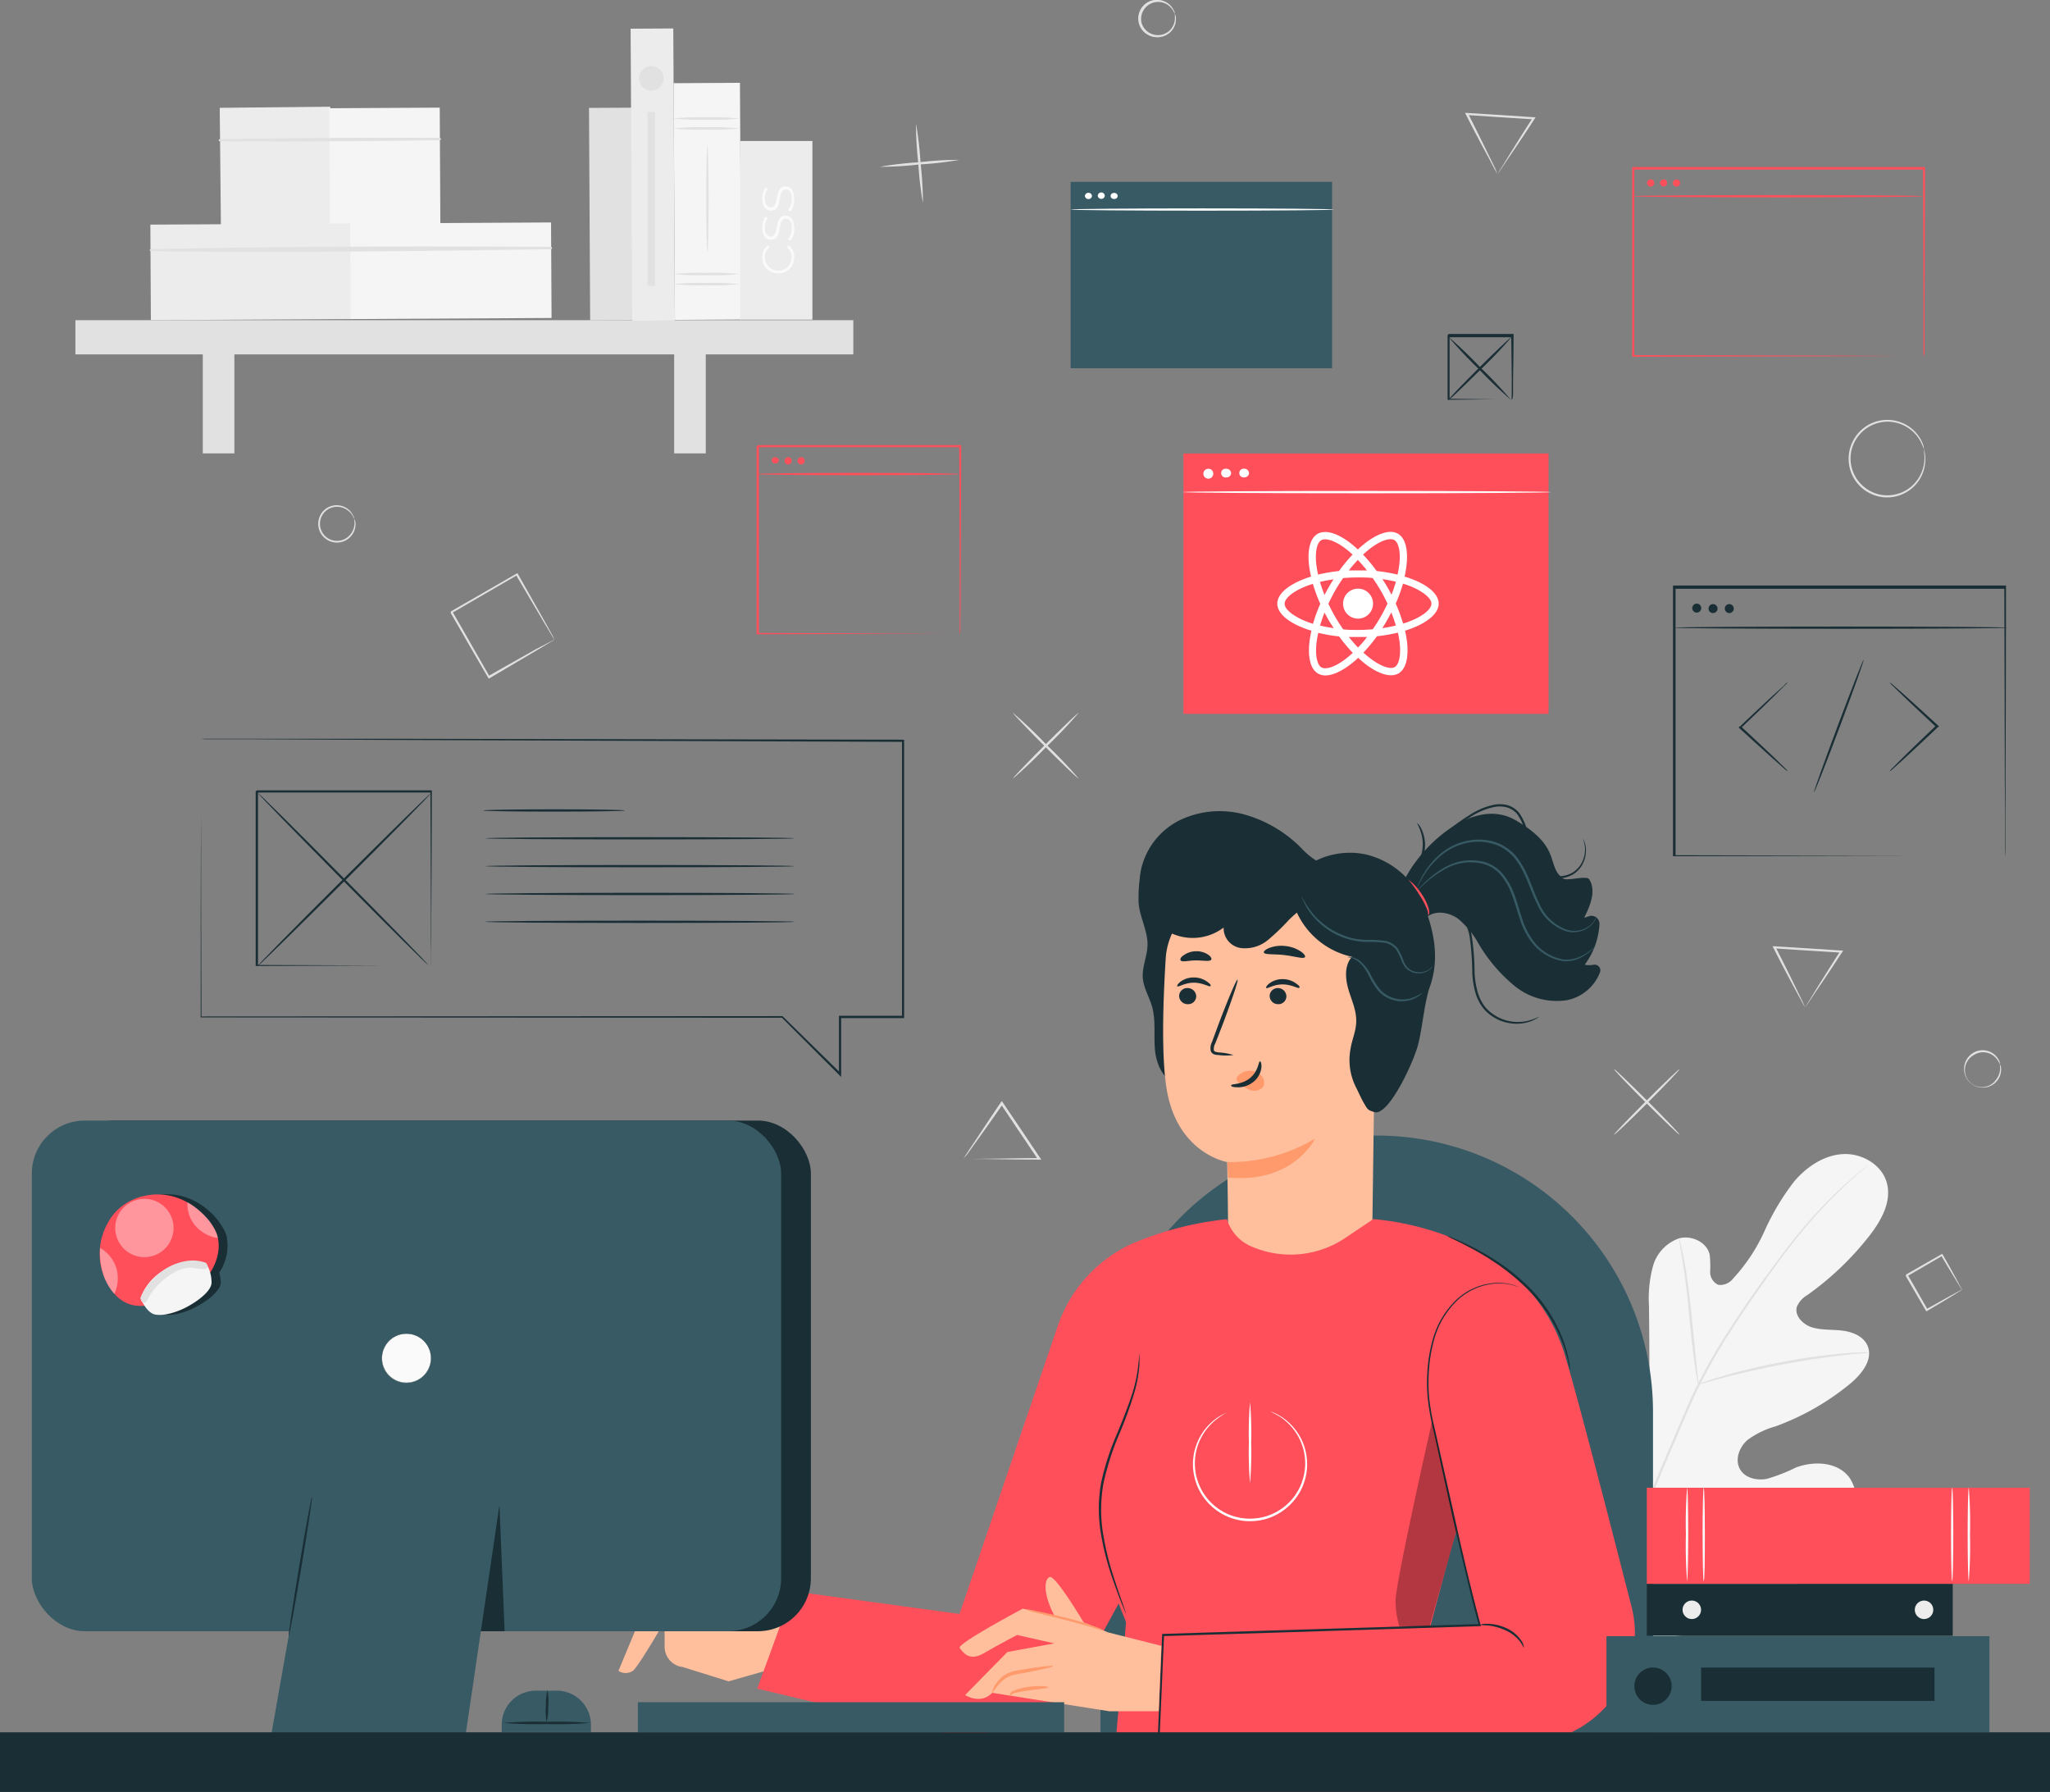 <svg id="Layer_1" data-name="Layer 1" xmlns="http://www.w3.org/2000/svg" viewBox="0 0 360.79 315.32"><rect x="0" y="0" width="360.79" height="315.32" fill="#808080" stroke="none"/><defs><style>.cls-1{fill:#f5f5f5;}.cls-2{fill:#e1e1e1;}.cls-3{fill:#ececec;}.cls-4{fill:#fafafa;}.cls-5{fill:#375a64;}.cls-6{fill:#ffbf9d;}.cls-7{fill:#1a2e35;}.cls-8{fill:#ff9a6c;}.cls-9{fill:#ff4f5b;}.cls-10{opacity:0.3;}.cls-11{fill:#fff;}.cls-12{opacity:0.4;}</style></defs><path class="cls-1" d="M281.79,286.4C269.71,278,267,262.3,267.45,248.22c.08-2.34-.18-4.82.94-6.88s3.73-3.48,5.83-2.49c1.75.83,2.51,2.86,3.48,4.54a13.8,13.8,0,0,0,5.51,5.26c1.5.78,3.35,1.25,4.83.44,2-1.12,2.27-3.92,2.25-6.26q0-6.54-.08-13.07a21.81,21.81,0,0,1,.7-6.94,7.26,7.26,0,0,1,4.56-4.9c2.22-.63,5,.66,5.44,2.94a20.17,20.17,0,0,1,.07,2.91,2.45,2.45,0,0,0,1.44,2.32A2.85,2.85,0,0,0,305,225a31,31,0,0,0,5.57-8.43,43.06,43.06,0,0,1,5.21-8.69c2.19-2.57,5.22-4.61,8.56-4.8s6.92,1.87,7.76,5.16-1.07,6.64-3.16,9.3a52.34,52.34,0,0,1-10.87,10.36,4.31,4.31,0,0,0-1.81,2c-.51,1.56,1,3.11,2.5,3.62,1.75.58,3.64.4,5.46.62s3.8,1,4.49,2.74c.95,2.39-1.05,4.89-3,6.53A44.63,44.63,0,0,1,312.46,251a15.15,15.15,0,0,0-4.91,2.39c-1.39,1.21-2.23,3.31-1.39,5s3,2.17,4.79,1.84a30.76,30.76,0,0,0,5.13-2c3.21-1.21,7.36-1,9.42,1.79a7.38,7.38,0,0,1,.78,6.54,17.08,17.08,0,0,1-3.54,5.77,44.94,44.94,0,0,1-19.19,13.49c-7.45,2.58-14.35,3.28-21.76.57"/><path class="cls-2" d="M281.61,296.84a102.94,102.94,0,0,1,3.81-19.26A209.23,209.23,0,0,1,293.74,255l2.48-5.8c.82-1.9,1.63-3.79,2.54-5.58a105.54,105.54,0,0,1,5.81-10c2-3.09,4-6,5.92-8.62s3.73-5.12,5.49-7.28a83.13,83.13,0,0,1,9-9.56c1.16-1,2.08-1.82,2.71-2.34l.72-.59a1.66,1.66,0,0,1,.26-.19l-.23.23-.69.61c-.62.55-1.52,1.34-2.65,2.4a86.08,86.08,0,0,0-8.93,9.64c-1.74,2.17-3.55,4.62-5.44,7.29s-3.89,5.54-5.88,8.63a103.92,103.92,0,0,0-5.76,10c-.9,1.79-1.71,3.66-2.53,5.56s-1.64,3.84-2.48,5.8a215.45,215.45,0,0,0-8.33,22.49,103.81,103.81,0,0,0-3.89,19.18"/><path class="cls-2" d="M298.88,243.63a5,5,0,0,1-.22-1c-.13-.64-.27-1.58-.44-2.75-.33-2.32-.68-5.55-1-9.11s-.76-6.78-1.13-9.1c-.18-1.16-.33-2.09-.45-2.74a4.67,4.67,0,0,1-.13-1,4.47,4.47,0,0,1,.29,1c.17.63.37,1.56.59,2.72.44,2.31.88,5.53,1.25,9.1s.68,6.7.92,9.13c.12,1.09.22,2,.3,2.76A4.36,4.36,0,0,1,298.88,243.63Z"/><path class="cls-2" d="M328.93,238a6.13,6.13,0,0,1-1.19.14c-.78.07-1.89.16-3.27.32-2.75.3-6.54.84-10.69,1.62s-7.88,1.67-10.56,2.38c-1.34.35-2.42.65-3.16.86a5.74,5.74,0,0,1-1.18.29,6,6,0,0,1,1.13-.45c.73-.26,1.8-.61,3.13-1,2.67-.79,6.4-1.71,10.56-2.5a105.47,105.47,0,0,1,10.74-1.51c1.39-.12,2.51-.16,3.29-.18A6.26,6.26,0,0,1,328.93,238Z"/><path class="cls-2" d="M285.79,277a1.4,1.4,0,0,1-.2-.36l-.52-1.09c-.44-.94-1-2.33-1.77-4.05-1.45-3.44-3.3-8.26-5.27-13.61s-3.78-10.17-5.16-13.64c-.67-1.69-1.23-3.07-1.64-4.1l-.44-1.12a1.64,1.64,0,0,1-.13-.41,1.53,1.53,0,0,1,.21.37c.14.3.31.65.51,1.09.45.94,1.05,2.33,1.77,4.05,1.45,3.44,3.31,8.26,5.28,13.61s3.78,10.17,5.15,13.64c.68,1.69,1.23,3.07,1.65,4.1.17.45.32.82.44,1.12A1.42,1.42,0,0,1,285.79,277Z"/><path class="cls-2" d="M325.73,264.15a1.34,1.34,0,0,1-.4.17l-1.16.39-4.28,1.38c-3.61,1.17-8.57,2.85-14.06,4.71s-10.48,3.48-14.11,4.58c-1.82.55-3.3,1-4.32,1.25l-1.19.32a1.3,1.3,0,0,1-.42.07,2.16,2.16,0,0,1,.4-.16l1.16-.39,4.28-1.38c3.61-1.17,8.57-2.85,14.06-4.71s10.48-3.48,14.11-4.58c1.82-.55,3.3-1,4.32-1.25l1.19-.32A2.36,2.36,0,0,1,325.73,264.15Z"/><path class="cls-2" d="M345.34,227a2.8,2.8,0,0,1-.31-.46c-.21-.34-.47-.75-.77-1.25-.66-1.07-1.58-2.57-2.64-4.39l.24.07-6.17,3.59c0,.06.14-.52.07-.27h0l0,0,0,.05.06.11.12.21.24.42c.17.28.32.55.48.82l.92,1.61,1.67,2.92-.24-.06c1.83-1,3.37-1.88,4.48-2.48l1.29-.7a2.94,2.94,0,0,1,.5-.24,2.14,2.14,0,0,1-.39.27l-1.22.76c-1.06.65-2.61,1.59-4.49,2.69l-.15.09-.09-.15-1.7-2.91-.93-1.6-.47-.82-.25-.42-.12-.21-.06-.11,0,0,0,0h0c-.07.24.09-.34.07-.28l6.2-3.55.15-.08.09.15c1.08,1.89,1.95,3.48,2.54,4.57l.68,1.27A1.54,1.54,0,0,1,345.34,227Z"/><rect class="cls-2" x="103.76" y="18.97" width="7.51" height="37.37" transform="translate(-0.2 0.58) rotate(-0.31)"/><rect class="cls-3" x="38.64" y="19.1" width="19.45" height="20.63" transform="matrix(1, -0.01, 0.01, 1, -0.16, 0.26)"/><rect class="cls-1" x="58" y="19" width="19.45" height="20.63" transform="translate(-0.16 0.36) rotate(-0.31)"/><path class="cls-2" d="M38.62,24.85c12.92.11,25.88,0,38.81-.18a.21.21,0,0,0,0-.41c-12.92-.07-25.88,0-38.8.24a.18.18,0,0,0,0,.35Z"/><rect class="cls-3" x="26.51" y="39.43" width="35.34" height="16.81" transform="translate(-0.26 0.24) rotate(-0.31)"/><rect class="cls-1" x="61.68" y="39.24" width="35.34" height="16.81" transform="translate(-0.25 0.43) rotate(-0.31)"/><path class="cls-2" d="M26.49,44.2c23.47.27,47,0,70.5-.35a.21.21,0,0,0,0-.41c-23.48-.12-47-.11-70.5.41a.18.18,0,0,0,0,.35Z"/><rect class="cls-2" x="13.27" y="56.34" width="136.91" height="6.02"/><rect class="cls-2" x="35.69" y="59.23" width="5.56" height="20.55"/><rect class="cls-2" x="118.65" y="59.23" width="5.56" height="20.55"/><rect class="cls-3" x="111.12" y="5.03" width="7.51" height="51.4" transform="translate(-0.16 0.62) rotate(-0.31)"/><rect class="cls-1" x="118.67" y="14.61" width="11.67" height="41.65" transform="translate(-0.19 0.67) rotate(-0.31)"/><path class="cls-2" d="M130.15,22.61a42.75,42.75,0,0,1-5.83.2,42.84,42.84,0,0,1-5.84-.2,41.8,41.8,0,0,1,5.84-.21A41.72,41.72,0,0,1,130.15,22.61Z"/><path class="cls-2" d="M130.15,20.86a42.75,42.75,0,0,1-5.83.2,42.84,42.84,0,0,1-5.84-.2,41.8,41.8,0,0,1,5.84-.21A41.72,41.72,0,0,1,130.15,20.86Z"/><path class="cls-2" d="M130.15,50a42.75,42.75,0,0,1-5.83.2,42.84,42.84,0,0,1-5.84-.2,42.84,42.84,0,0,1,5.84-.2A42.75,42.75,0,0,1,130.15,50Z"/><path class="cls-2" d="M130.15,48.22a42.75,42.75,0,0,1-5.83.2,42.84,42.84,0,0,1-5.84-.2,42.84,42.84,0,0,1,5.84-.2A42.75,42.75,0,0,1,130.15,48.22Z"/><path class="cls-2" d="M124.5,44.4c-.11,0-.2-4.2-.2-9.38s.09-9.39.2-9.39.21,4.2.21,9.39S124.62,44.4,124.5,44.4Z"/><rect class="cls-3" x="130.28" y="24.81" width="12.7" height="31.44"/><path class="cls-4" d="M137,48.1a2.73,2.73,0,0,1-2.84-2.83,2.44,2.44,0,0,1,1-2.12l.29.4a2,2,0,0,0-.84,1.72,2.36,2.36,0,0,0,4.72,0,2,2,0,0,0-.84-1.72l.29-.4a2.49,2.49,0,0,1,1,2.12A2.73,2.73,0,0,1,137,48.1Z"/><path class="cls-4" d="M139.11,42.37l-.43-.25a3.22,3.22,0,0,0,.68-2c0-1.18-.42-1.65-1.05-1.65-1.63,0-.43,3.7-2.63,3.7-.84,0-1.53-.7-1.53-2.12a3.37,3.37,0,0,1,.55-1.91l.42.24a2.89,2.89,0,0,0-.5,1.68c0,1.1.45,1.58,1,1.58,1.68,0,.49-3.71,2.63-3.71.91,0,1.53.78,1.53,2.21A3.5,3.5,0,0,1,139.11,42.37Z"/><path class="cls-4" d="M139.11,37.25l-.43-.25a3.22,3.22,0,0,0,.68-2c0-1.18-.42-1.65-1.05-1.65-1.63,0-.43,3.71-2.63,3.71-.84,0-1.53-.71-1.53-2.13A3.37,3.37,0,0,1,134.7,33l.42.24a2.92,2.92,0,0,0-.5,1.69c0,1.09.45,1.57,1,1.57,1.68,0,.49-3.71,2.63-3.71.91,0,1.53.79,1.53,2.21A3.5,3.5,0,0,1,139.11,37.25Z"/><circle class="cls-2" cx="114.63" cy="13.79" r="2.16"/><rect class="cls-2" x="113.96" y="19.73" width="1.33" height="30.58"/><path class="cls-2" d="M284.05,199.68c-.08-.07,2.45-2.73,5.64-5.92s5.85-5.72,5.92-5.64-2.44,2.73-5.63,5.93S284.13,199.76,284.05,199.68Z"/><path class="cls-2" d="M295.61,199.68c-.07.08-2.73-2.44-5.92-5.63s-5.72-5.85-5.64-5.93,2.73,2.45,5.93,5.64S295.69,199.61,295.61,199.68Z"/><path class="cls-2" d="M178.28,137c-.08-.08,2.45-2.73,5.64-5.92s5.85-5.72,5.92-5.64a80.49,80.49,0,0,1-5.64,5.92A80.49,80.49,0,0,1,178.28,137Z"/><path class="cls-2" d="M189.84,137c-.07.08-2.73-2.44-5.92-5.64s-5.72-5.84-5.64-5.92a81.7,81.7,0,0,1,5.93,5.64A81.53,81.53,0,0,1,189.84,137Z"/><path class="cls-2" d="M162.43,35.75a60.05,60.05,0,0,1-.81-7,61.12,61.12,0,0,1-.41-7,62.77,62.77,0,0,1,.81,7A61.21,61.21,0,0,1,162.43,35.75Z"/><path class="cls-2" d="M168.83,28.13a60.05,60.05,0,0,1-7,.81,61.21,61.21,0,0,1-7,.41,62.77,62.77,0,0,1,7-.81A61.12,61.12,0,0,1,168.83,28.13Z"/><path class="cls-2" d="M97.59,112.56l-.15-.22-.38-.62-1.4-2.33-4.87-8.26.24.07-11.5,6.67c0,.06.14-.53.07-.28h0v0l0,0,.06.1.11.19.23.4.45.78.89,1.54,1.71,3c1.11,1.93,2.15,3.76,3.12,5.44l-.24-.07,8.34-4.71L96.71,113l.64-.35c.15-.08.23-.12.24-.11s-.26.17-.78.49l-2.3,1.38-8.35,4.93-.15.08-.09-.15-3.15-5.42-1.72-3-.89-1.54-.45-.78-.23-.39-.11-.2-.06-.1,0,0v0h0c-.06.25.09-.33.08-.27l11.52-6.63.16-.08.08.15,4.77,8.44,1.3,2.34A6.51,6.51,0,0,1,97.59,112.56Z"/><path class="cls-2" d="M352,187.33s-.11-.26-.36-.67a3.15,3.15,0,0,0-1.52-1.29,3,3,0,0,0-2.81.33,3,3,0,1,0,4,4.26,3.19,3.19,0,0,0,.7-1.87c0-.48-.06-.75,0-.76a1.71,1.71,0,0,1,.17.76,3.07,3.07,0,0,1-.63,2,3.23,3.23,0,0,1-2.87,1.28,3.29,3.29,0,0,1-1.57-6,3.22,3.22,0,0,1,3.13-.29,3.13,3.13,0,0,1,1.55,1.47A1.73,1.73,0,0,1,352,187.33Z"/><path class="cls-2" d="M206.78,2.5s-.1-.26-.35-.68A3.13,3.13,0,0,0,204.91.54a3,3,0,0,0-4,3.48,3,3,0,0,0,5.17,1.1,3.07,3.07,0,0,0,.7-1.86c0-.48-.05-.75,0-.76a1.57,1.57,0,0,1,.18.76,3.13,3.13,0,0,1-.63,2,3.28,3.28,0,0,1-2.88,1.28A3.29,3.29,0,1,1,205,.27a3.11,3.11,0,0,1,1.54,1.48A1.54,1.54,0,0,1,206.78,2.5Z"/><path class="cls-2" d="M62.37,91.38s-.11-.26-.35-.68a3.13,3.13,0,0,0-1.52-1.28A3,3,0,1,0,61.69,94a3.07,3.07,0,0,0,.7-1.86c0-.48-.06-.75,0-.76a1.57,1.57,0,0,1,.18.76,3.13,3.13,0,0,1-.63,2A3.26,3.26,0,0,1,59,95.46a3.3,3.3,0,0,1-1.57-6,3.26,3.26,0,0,1,3.14-.28,3.1,3.1,0,0,1,1.54,1.47A1.57,1.57,0,0,1,62.37,91.38Z"/><path class="cls-2" d="M338.6,79c-.05,0-.17-.57-.68-1.48a6.61,6.61,0,0,0-3.25-2.83,6.42,6.42,0,0,0-2.95-.47,6.59,6.59,0,0,0-3.22,1.15,6,6,0,0,0-1.35,1.26,6,6,0,0,0-1,1.67,6.43,6.43,0,0,0,1.92,7.38,6.15,6.15,0,0,0,1.67,1,5.74,5.74,0,0,0,1.8.45,6.56,6.56,0,0,0,3.36-.57,6.48,6.48,0,0,0,2.35-1.85,6.68,6.68,0,0,0,1.45-4.06c0-1-.18-1.62-.13-1.63a2.56,2.56,0,0,1,.12.41,4.73,4.73,0,0,1,.16,1.22,6.7,6.7,0,0,1-3.81,6.21,6.77,6.77,0,0,1-3.54.64A6.93,6.93,0,0,1,327.85,86a6.81,6.81,0,0,1-2-7.83,6.85,6.85,0,0,1,2.48-3.1,6.79,6.79,0,0,1,6.49-.64,6.66,6.66,0,0,1,3.28,3,5.56,5.56,0,0,1,.45,1.14A2.18,2.18,0,0,1,338.6,79Z"/><path class="cls-2" d="M317.68,177.27a7.26,7.26,0,0,1-.41-.72c-.29-.55-.68-1.26-1.15-2.13-1-1.84-2.42-4.49-4-7.61l-.16-.3.34,0,5.76.36,6,.39.33,0-.18.28c-1.88,2.89-3.52,5.34-4.67,7l-1.33,2a6.09,6.09,0,0,1-.47.66s.17-.29.47-.78l1.27-2.08c1.09-1.76,2.61-4.2,4.41-7l.15.29-6-.37-5.76-.38.18-.28c1.55,3,2.83,5.66,3.76,7.55l1.09,2.24C317.54,177,317.68,177.25,317.68,177.27Z"/><path class="cls-2" d="M263.53,30.63s-.14-.23-.41-.72L262,27.77c-1-1.83-2.42-4.48-4-7.6l-.16-.3.34,0,5.76.36,6,.4.32,0-.17.27c-1.88,2.9-3.53,5.35-4.67,7-.54.81-1,1.47-1.33,2a7.42,7.42,0,0,1-.47.67s.16-.3.46-.79l1.28-2.08c1.09-1.76,2.6-4.2,4.41-7l.15.3-6-.38-5.76-.38.19-.28c1.54,3,2.83,5.66,3.76,7.56l1.09,2.23C263.39,30.31,263.53,30.61,263.53,30.63Z"/><path class="cls-2" d="M169.6,203.84a8.05,8.05,0,0,1,.44-.7c.34-.52.78-1.2,1.33-2,1.15-1.74,2.8-4.26,4.78-7.17l.16-.23.16.23c1.14,1.7,2.39,3.54,3.7,5.48l2.88,4.3.21.3h-.37c-3.9,0-7.27-.07-9.62-.11l-2.73,0c-.63,0-1,0-.94,0l1.05,0,2.8-.05c2.37,0,5.65-.1,9.44-.11l-.16.31c-.91-1.35-1.88-2.8-2.9-4.3l-3.68-5.49h.32c-1.95,2.82-3.65,5.2-4.88,6.91l-1.44,2C169.81,203.56,169.62,203.83,169.6,203.84Z"/><path class="cls-5" d="M242.3,199.82h0a48.62,48.62,0,0,1,48.62,48.62v56.38a0,0,0,0,1,0,0H193.68a0,0,0,0,1,0,0V248.44A48.62,48.62,0,0,1,242.3,199.82Z"/><path class="cls-6" d="M119.19,277.47l-4.9,3.46L108.85,294a2.21,2.21,0,0,0,2.61-.06c1.14-1.05,5.51-8.65,5.51-8.65l0,4.49a3.6,3.6,0,0,0,3.19,3.56l8.07,2.52,9.89-2.82.84-11.78Z"/><path class="cls-7" d="M207.08,190.68c-2.42-.7-3.6-3.48-3.82-6s.19-5.09-.49-7.52c-.49-1.72-1.51-3.31-1.65-5.09-.14-1.93.79-3.78.84-5.72.07-2.69-1.55-5.19-1.59-7.89-.05-3.72.62-9.88,4.34-9.67s9.7,6.74,9.23,10.44"/><path class="cls-6" d="M242.3,159.82l-.07,3.72-.75,55.73c-.08,6.47-5.72,11.54-12.64,11.4h0c-7-.15-12.68-5.56-12.7-12.1,0-6.86-.17-14.09-.17-14.09s-8.84-1.46-10.67-13c-.91-5.74-.62-15.14-.14-22.83a12.18,12.18,0,0,1,13.43-11.35Z"/><path class="cls-7" d="M207.52,175.21A1.49,1.49,0,0,0,209,176.7a1.42,1.42,0,0,0,1.53-1.33,1.5,1.5,0,0,0-1.43-1.5A1.43,1.43,0,0,0,207.52,175.21Z"/><path class="cls-7" d="M207.2,173.55c.19.2,1.31-.63,2.9-.63s2.76.8,2.93.61-.1-.44-.61-.81a4,4,0,0,0-2.35-.72,3.87,3.87,0,0,0-2.3.74C207.28,173.12,207.11,173.47,207.2,173.55Z"/><path class="cls-7" d="M223.45,175.21a1.48,1.48,0,0,0,1.43,1.49,1.41,1.41,0,0,0,1.52-1.33,1.49,1.49,0,0,0-1.42-1.5A1.43,1.43,0,0,0,223.45,175.21Z"/><path class="cls-7" d="M222.85,173.85c.18.19,1.3-.64,2.89-.63s2.76.8,2.93.6-.1-.43-.61-.8a4.06,4.06,0,0,0-2.34-.73,3.88,3.88,0,0,0-2.31.75C222.92,173.41,222.76,173.76,222.85,173.85Z"/><path class="cls-7" d="M217.07,185.65a10.44,10.44,0,0,0-2.59-.46c-.4-.05-.79-.13-.85-.4a2,2,0,0,1,.27-1.21l1.2-3.09c1.67-4.41,2.88-8,2.7-8.1s-1.68,3.45-3.35,7.86c-.4,1.09-.78,2.12-1.15,3.11a2.37,2.37,0,0,0-.21,1.6,1,1,0,0,0,.67.59,2.67,2.67,0,0,0,.69.1A10.1,10.1,0,0,0,217.07,185.65Z"/><path class="cls-8" d="M216,204.48a29.21,29.21,0,0,0,15.44-4.12s-3.74,7.93-15.28,6.85Z"/><path class="cls-8" d="M217.74,189.49a2.89,2.89,0,0,1,2.57-1.07,2.66,2.66,0,0,1,1.81,1,1.67,1.67,0,0,1,.13,1.9,2,2,0,0,1-2.09.53,6,6,0,0,1-2-1.22,1.87,1.87,0,0,1-.46-.47.53.53,0,0,1,0-.59"/><path class="cls-7" d="M221.75,186.75c-.26,0-.26,1.72-1.74,2.94s-3.31,1-3.33,1.28.41.33,1.19.36a4.33,4.33,0,0,0,2.78-1,3.79,3.79,0,0,0,1.35-2.47C222.06,187.17,221.87,186.74,221.75,186.75Z"/><path class="cls-7" d="M222.43,167.61c.16.43,1.75.23,3.62.45s3.38.74,3.62.35c.11-.18-.15-.59-.76-1a5.93,5.93,0,0,0-2.68-.94,6,6,0,0,0-2.83.33C222.71,167.07,222.37,167.41,222.43,167.61Z"/><path class="cls-7" d="M207.79,169c.28.36,1.37,0,2.69,0s2.44.25,2.69-.13c.12-.18-.06-.55-.55-.89a3.7,3.7,0,0,0-2.19-.59,3.76,3.76,0,0,0-2.15.73C207.82,168.4,207.66,168.77,207.79,169Z"/><path class="cls-7" d="M246.55,156.27c2.41-6.52,12.39-16.34,20.07-12,8.41,4.79,5.42,8.11,8.47,10.31.73.53,4.14-.61,4.61.16,1.25,2,.19,4.6-.88,6.72a3.21,3.21,0,0,0,.76-.21,1.41,1.41,0,0,1,1.92,1.37,13.16,13.16,0,0,1-2.6,7.14,4.36,4.36,0,0,0,1.61,0,1,1,0,0,1,1.09,1.31,7.9,7.9,0,0,1-5.79,4.92,11.72,11.72,0,0,1-9.21-2.47,27.9,27.9,0,0,1-6.36-7.43,15.75,15.75,0,0,0-3.58-4.39c-1.54-1.12-3.76-1.56-5.34-.49"/><path class="cls-9" d="M251.34,161.05s0-.12,0-.3a2.81,2.81,0,0,0-.19-.77,13.5,13.5,0,0,0-1.25-2.36,14.88,14.88,0,0,0-1.64-2.12c-.47-.5-.81-.76-.78-.81s.44.13,1,.6a10,10,0,0,1,1.78,2.11,9,9,0,0,1,1.18,2.5,2.12,2.12,0,0,1,.08.86C251.45,161,251.35,161.06,251.34,161.05Z"/><path class="cls-7" d="M270.84,178.93a1.75,1.75,0,0,1-.28.21,6.13,6.13,0,0,1-.89.47,7.34,7.34,0,0,1-3.63.48,7.63,7.63,0,0,1-4.82-2.47,7.85,7.85,0,0,1-1.53-2.87,15.28,15.28,0,0,1-.57-3.42,48.87,48.87,0,0,0-.48-6.59,9.41,9.41,0,0,0-.95-2.66,6.15,6.15,0,0,0-1.61-1.83,5.11,5.11,0,0,0-3.32-1.12,9.65,9.65,0,0,0-1.29.28,1.46,1.46,0,0,1,.31-.17,3.36,3.36,0,0,1,1-.26,5.08,5.08,0,0,1,3.5,1,6.39,6.39,0,0,1,1.73,1.9,9.39,9.39,0,0,1,1,2.75,44.4,44.4,0,0,1,.51,6.63,15.45,15.45,0,0,0,.55,3.33,7.58,7.58,0,0,0,1.43,2.75,7.62,7.62,0,0,0,8.12,2.08C270.42,179.17,270.81,178.88,270.84,178.93Z"/><path class="cls-7" d="M278.59,147.58a2,2,0,0,1,.22.43,4.47,4.47,0,0,1,.3,1.38,5.22,5.22,0,0,1-.37,2.21,4.68,4.68,0,0,1-1.9,2.27,5,5,0,0,1-3.54.57A4.81,4.81,0,0,1,270,152a13.82,13.82,0,0,1-1.34-4.34,9.5,9.5,0,0,0-1.63-4.39,3.75,3.75,0,0,0-1.94-1.23,5.12,5.12,0,0,0-2.27,0,12.07,12.07,0,0,0-4.05,1.74,36.7,36.7,0,0,0-6,4.6,39.34,39.34,0,0,0-3.49,3.75c-.36.45-.65.81-.87,1.1a2.3,2.3,0,0,1-.32.37,2.82,2.82,0,0,1,.25-.42q.27-.41.81-1.14a35.83,35.83,0,0,1,3.42-3.87,35.45,35.45,0,0,1,6-4.71,12.54,12.54,0,0,1,4.18-1.81,5.49,5.49,0,0,1,2.45,0,4.16,4.16,0,0,1,2.14,1.36,9.82,9.82,0,0,1,1.71,4.57,13.41,13.41,0,0,0,1.27,4.23,4.45,4.45,0,0,0,3.06,2.26,4.74,4.74,0,0,0,3.32-.49,4.44,4.44,0,0,0,1.84-2.11,5.06,5.06,0,0,0,.42-2.11A6.13,6.13,0,0,0,278.59,147.58Z"/><path class="cls-7" d="M249.42,144.83a3.19,3.19,0,0,1,.85,1.29,6.49,6.49,0,0,1-1.21,7,3.22,3.22,0,0,1-1.24.93c0-.06.44-.4,1-1.12a6.88,6.88,0,0,0,1.16-6.75C249.69,145.35,249.36,144.87,249.42,144.83Z"/><path class="cls-7" d="M250.56,159.17a14.56,14.56,0,0,0-10.47-8.88,13.58,13.58,0,0,0-8.46,1.14,13.42,13.42,0,0,1-2.62-2.21,22.71,22.71,0,0,0-9.87-5.86,16.32,16.32,0,0,0-11.31.87,12.81,12.81,0,0,0-7,8.74,10.54,10.54,0,0,0,3.76,10.33,9,9,0,0,0,10.76-.08,3.54,3.54,0,0,0,3,3.6,6.35,6.35,0,0,0,4.79-1.4,37.54,37.54,0,0,0,3.7-3.55c.45-.45.92-.87,1.41-1.28a13.91,13.91,0,0,0,9.7,7.77c-1.33,1.45-1.21,3.72-.67,5.62s1.45,3.74,1.41,5.72c0,1.65-.74,3.22-1,4.84a10.64,10.64,0,0,0,.93,6.73c.41.8.89,1.91,1.33,2.68.79,1.38.79,1.38,1.93,1.74,2.37.73,6.48-7.89,7.54-11.32.88-2.86,1.22-8,2.25-10.79C253.43,168.55,252.31,163.61,250.56,159.17Z"/><path class="cls-5" d="M252.17,170a1,1,0,0,1-.16.26,2.48,2.48,0,0,1-.66.56,3.21,3.21,0,0,1-1.31.44,3.27,3.27,0,0,1-1.81-.32,2.87,2.87,0,0,1-.87-.67,4.7,4.7,0,0,1-.61-1,12.32,12.32,0,0,0-1.05-2.2,3.28,3.28,0,0,0-2.24-1.2,21.26,21.26,0,0,0-2.92-.12,13.06,13.06,0,0,1-3-.42,13.56,13.56,0,0,1-2.59-1,13,13,0,0,1-3.69-2.9,11.24,11.24,0,0,1-1.75-2.63,7.4,7.4,0,0,1-.34-.79,1.08,1.08,0,0,1-.08-.29,16.26,16.26,0,0,0,2.38,3.52,13.27,13.27,0,0,0,3.65,2.76,14.6,14.6,0,0,0,2.53,1,12.74,12.74,0,0,0,2.87.39,20.89,20.89,0,0,1,3,.14,3.63,3.63,0,0,1,2.47,1.36,11.92,11.92,0,0,1,1.07,2.29,4.28,4.28,0,0,0,.54.94,2.59,2.59,0,0,0,.76.61,3.22,3.22,0,0,0,2.91,0A4.8,4.8,0,0,0,252.17,170Z"/><path class="cls-5" d="M250.37,174.66s-.14.21-.48.47a5.22,5.22,0,0,1-1.65.83,5.3,5.3,0,0,1-2.74.09,5.58,5.58,0,0,1-2.91-1.68,13.64,13.64,0,0,1-1.76-2.84,7.22,7.22,0,0,0-1.54-2.12,3.6,3.6,0,0,0-1.51-.86,5.36,5.36,0,0,1-.64-.13,1.23,1.23,0,0,1,.67,0,3.35,3.35,0,0,1,1.67.8,7.15,7.15,0,0,1,1.68,2.15,14.61,14.61,0,0,0,1.73,2.75,5.42,5.42,0,0,0,2.69,1.59,5.33,5.33,0,0,0,2.58,0A8.45,8.45,0,0,0,250.37,174.66Z"/><path class="cls-5" d="M281,161.12a1.35,1.35,0,0,1-.11.44,3.22,3.22,0,0,1-.7,1.11,4.37,4.37,0,0,1-1.75,1.11,4.69,4.69,0,0,1-2.75.11,8.51,8.51,0,0,1-5.13-4.75c-1.24-2.38-1.91-5.31-3.71-7.76a7.81,7.81,0,0,0-3.39-2.66,9.22,9.22,0,0,0-4-.58,10.57,10.57,0,0,0-6.25,2.76,15.15,15.15,0,0,0-2.94,3.68c-.56,1-.81,1.54-.84,1.53a2,2,0,0,1,.15-.43,12.84,12.84,0,0,1,.55-1.18,14.38,14.38,0,0,1,2.89-3.81,10.67,10.67,0,0,1,6.41-2.92,9.4,9.4,0,0,1,4.18.58,8.16,8.16,0,0,1,3.58,2.79c1.86,2.55,2.51,5.49,3.72,7.83a8.27,8.27,0,0,0,4.86,4.64,4.6,4.6,0,0,0,2.61,0,4.31,4.31,0,0,0,1.71-1A4.18,4.18,0,0,0,281,161.12Z"/><path class="cls-5" d="M280.69,166.58a1.9,1.9,0,0,1-.29.33,7.78,7.78,0,0,1-.95.82,7.86,7.86,0,0,1-1.74,1,5.66,5.66,0,0,1-2.62.39,8.69,8.69,0,0,1-5.72-3.59,13.15,13.15,0,0,1-1.82-3.63c-.46-1.32-.83-2.72-1.33-4.1a12,12,0,0,0-2-3.71A6.24,6.24,0,0,0,261,152a9.08,9.08,0,0,0-6.48.82,18.49,18.49,0,0,0-3.71,2.62l-.91.84a1.71,1.71,0,0,1-.34.29,1.84,1.84,0,0,1,.28-.34c.19-.21.48-.52.87-.9a16.31,16.31,0,0,1,3.68-2.76,9.31,9.31,0,0,1,6.71-.93,6.68,6.68,0,0,1,3.42,2.19,12.16,12.16,0,0,1,2.09,3.83c.51,1.41.87,2.8,1.32,4.11a13,13,0,0,0,1.75,3.54,8.45,8.45,0,0,0,5.45,3.53,5.44,5.44,0,0,0,2.51-.33,7.7,7.7,0,0,0,1.73-.89C280.25,167,280.66,166.55,280.69,166.58Z"/><path class="cls-9" d="M196.87,282.15l1.31,3.29-2.59,29.88h66l-2.95-8.93,8.2.41c12.65.64,23-10.66,20.53-23.08-.08-.38-.16-.75-.26-1.12-4.09-16-9.66-37.49-11.6-43.83a30.75,30.75,0,0,0-10.34-15.48H265c-9.87-8.05-23.31-8.76-23.31-8.76l-4.95,3.32a17.25,17.25,0,0,1-16.72,1.38,7.51,7.51,0,0,1-4.08-4.7h0a58,58,0,0,0-16.83,4.37,24.71,24.71,0,0,0-13,14.56L168.87,284l-29.34-4-6.27,17.14L163,304.19a24.26,24.26,0,0,0,28.24-11.67l5.64-10.37m54.87,4h0s2.82-10.8,4.54-16.62l4.16,16.35Z"/><path class="cls-7" d="M274.17,307l-.34,0h-1L269,307l-14.53.06-50.56.07h-.2V307c.26-6.16.54-12.63.82-19.31v-.18h.18l18.79-.59,36.94-1.14-.17.24c-1.39-5-2.51-10-3.6-14.63s-2.06-9.17-3-13.4q-.69-3.16-1.35-6.15a44.36,44.36,0,0,1-1.05-5.8,30.11,30.11,0,0,1,0-5.46,25.86,25.86,0,0,1,.9-4.92,15.19,15.19,0,0,1,4.4-7.17,11,11,0,0,1,5.68-2.64,9.11,9.11,0,0,1,3.92.22,6.7,6.7,0,0,1,.95.34l.31.15s-.42-.2-1.28-.43a9.28,9.28,0,0,0-3.88-.16,11,11,0,0,0-5.58,2.66,15.07,15.07,0,0,0-4.29,7.1,25.35,25.35,0,0,0-.87,4.87,29.72,29.72,0,0,0,0,5.42,43.5,43.5,0,0,0,1.07,5.76l1.37,6.14q1.44,6.35,3,13.39c1.1,4.68,2.23,9.58,3.61,14.61l.07.23h-.24l-36.95,1.17-18.79.58.2-.19c-.29,6.68-.57,13.15-.84,19.31l-.19-.2,50.56.08,14.53.05,3.87,0,1,0Z"/><path class="cls-7" d="M200.53,238.22a2.91,2.91,0,0,1,0,.48,13.12,13.12,0,0,1,0,1.39,22.47,22.47,0,0,1-.9,5,69.58,69.58,0,0,1-2.58,7.11,48.43,48.43,0,0,0-2.83,8.74,26.19,26.19,0,0,0-.05,9.13,50.34,50.34,0,0,0,1.79,7.3c.65,2.05,1.23,3.68,1.63,4.82.19.53.34,1,.45,1.31a3.25,3.25,0,0,1,.14.46s-.09-.14-.21-.44l-.53-1.28c-.44-1.11-1.07-2.74-1.76-4.78a49.09,49.09,0,0,1-1.88-7.33,26.18,26.18,0,0,1,0-9.26,46.69,46.69,0,0,1,2.89-8.81c1.08-2.63,2-5,2.65-7.05a25.51,25.51,0,0,0,1-4.95C200.49,238.89,200.49,238.22,200.53,238.22Z"/><path class="cls-7" d="M260.44,285.92a3,3,0,0,1,1.38-.18,8,8,0,0,1,3.27.75,6.11,6.11,0,0,1,2.6,2.13,2.54,2.54,0,0,1,.51,1.3c-.07,0-.24-.48-.74-1.13a6.67,6.67,0,0,0-2.54-1.93,9.88,9.88,0,0,0-3.12-.84A12.3,12.3,0,0,1,260.44,285.92Z"/><path class="cls-7" d="M254.63,217.44a8.86,8.86,0,0,1,1.24.47c.39.16.87.36,1.42.61l1.85.89c.68.34,1.4.76,2.18,1.19s1.58,1,2.43,1.51a38.29,38.29,0,0,1,5.09,4.13,26.26,26.26,0,0,1,6.41,9.94c.24.73.46,1.38.59,2a15.05,15.05,0,0,1,.32,1.52,7.37,7.37,0,0,1,.17,1.31,8,8,0,0,1-.32-1.28c-.07-.42-.23-.91-.39-1.49s-.38-1.22-.64-1.93a27.06,27.06,0,0,0-6.43-9.75,40.83,40.83,0,0,0-5-4.11c-.84-.55-1.63-1.08-2.39-1.53s-1.48-.88-2.15-1.22l-1.81-.95-1.39-.67A8.24,8.24,0,0,1,254.63,217.44Z"/><g class="cls-10"><path d="M252.06,250s-6.56,28.94-6.45,31.77a15.61,15.61,0,0,0,.67,4.39l5.46.05,0-.53,4.59-16.38Z"/></g><path class="cls-11" d="M216,248.52s-.69.32-1.79,1.14a10,10,0,0,0-3.36,4.57,9.83,9.83,0,0,0,.76,8.19,9.62,9.62,0,0,0,3.5,3.5,9.17,9.17,0,0,0,2.43,1,9.67,9.67,0,0,0,2.69.31,10,10,0,0,0,2.68-.44,9.83,9.83,0,0,0,2.38-1.13,9.66,9.66,0,0,0,3.32-3.66,9.91,9.91,0,0,0,1.1-4.36,9.8,9.8,0,0,0-.74-3.86,10.06,10.06,0,0,0-3.58-4.41,19.49,19.49,0,0,0-1.85-1,3.05,3.05,0,0,1,.53.18,9.69,9.69,0,0,1,1.41.73,10,10,0,0,1,3.76,4.43,10,10,0,0,1-.29,8.5,10.11,10.11,0,0,1-3.44,3.82,10.51,10.51,0,0,1-2.48,1.19,10.37,10.37,0,0,1-2.79.45,9.39,9.39,0,0,1-2.8-.33,9.13,9.13,0,0,1-2.53-1.05,10,10,0,0,1-3.62-3.65,10,10,0,0,1-.71-8.47,10,10,0,0,1,3.53-4.61,10.07,10.07,0,0,1,1.38-.8A3.43,3.43,0,0,1,216,248.52Z"/><path class="cls-11" d="M220,246.75a64,64,0,0,1,.2,7.13A63.82,63.82,0,0,1,220,261a63.82,63.82,0,0,1-.2-7.13A64,64,0,0,1,220,246.75Z"/><path class="cls-6" d="M195,287.24l-4.27-1.74s-5-8.42-6-8-1.16,3,.86,6.85L180,283.07s-11.67,6.2-11.1,6.92,1.65,2.43,4.19.95S179,287.7,179,287.7l6.55,1.48-8.26,1.52-7.43,7.57s2.67,1.77,4.78-.39l20.58,3.24h8.71l.47-11.51Z"/><path class="cls-8" d="M174.59,297.88c.09.05.43-.57,1.12-1.41a6.32,6.32,0,0,1,1.42-1.23,6,6,0,0,1,2.16-.69c3.37-.59,6.08-1.21,6.05-1.38s-2.79.16-6.16.75a6.08,6.08,0,0,0-2.38.83,5.68,5.68,0,0,0-1.45,1.45A3.62,3.62,0,0,0,174.59,297.88Z"/><path class="cls-8" d="M177.81,298.52c.08,0,.12-.43.69-.58s1.49-.3,2.45-.46c1.94-.3,3.55-.38,3.55-.56s-1.64-.38-3.65-.07a11.06,11.06,0,0,0-2.53.67,1,1,0,0,0-.58.68C177.7,298.42,177.78,298.53,177.81,298.52Z"/><path class="cls-8" d="M194.43,287a15,15,0,0,1-2.05-.59c-1.26-.38-3-.87-4.95-1.36l-5-1.25a10.42,10.42,0,0,1-2-.64,12,12,0,0,1,2.11.36c1.29.26,3.07.65,5,1.14s3.7,1,4.94,1.48A9.22,9.22,0,0,1,194.43,287Z"/><path class="cls-7" d="M266.06,70.39a5.22,5.22,0,0,1,0-.84c0-.58,0-1.35,0-2.3,0-2-.05-4.78-.09-8.09l.18.18-11.23,0,.2-.2h0v3c0,1,0,2,0,2.9,0,1.89,0,3.67,0,5.3l-.17-.17,8.08.09,2.3,0,.85,0a4,4,0,0,1-.77,0l-2.27,0-8.19.09h-.18v-.18l0-5.3c0-.94,0-1.91,0-2.9v-3h0c-.18.18.25-.25.21-.2l11.23,0h.17v.17c0,3.35-.07,6.16-.09,8.2,0,.93,0,1.69,0,2.26S266.07,70.41,266.06,70.39Z"/><path class="cls-7" d="M266.06,59.27A76.89,76.89,0,0,1,260.6,65c-3.1,3.09-5.67,5.52-5.75,5.45s2.37-2.65,5.46-5.73S266,59.2,266.06,59.27Z"/><path class="cls-7" d="M265.88,70.32a73.45,73.45,0,0,1-5.62-5.38,73.67,73.67,0,0,1-5.34-5.67,77.45,77.45,0,0,1,5.62,5.39A74.74,74.74,0,0,1,265.88,70.32Z"/><path class="cls-7" d="M332.55,135.74a3.65,3.65,0,0,1,.6-.68l1.74-1.75c1.49-1.46,3.55-3.45,5.86-5.64l.05,0v.3c-2.32-2.15-4.4-4.11-5.89-5.54-.7-.67-1.28-1.24-1.76-1.71a4.23,4.23,0,0,1-.6-.66,3.52,3.52,0,0,1,.71.55l1.84,1.61c1.54,1.38,3.66,3.3,6,5.45l.15.15-.15.14-.05,0c-2.31,2.19-4.41,4.15-5.94,5.56l-1.83,1.65A3.76,3.76,0,0,1,332.55,135.74Z"/><path class="cls-7" d="M314.65,120a4.75,4.75,0,0,1-.61.68l-1.74,1.74c-1.48,1.46-3.55,3.46-5.85,5.64l-.05.05v-.29c2.32,2.15,4.4,4.1,5.9,5.53l1.75,1.71a4.44,4.44,0,0,1,.61.67,3.88,3.88,0,0,1-.72-.55l-1.84-1.62c-1.54-1.38-3.65-3.3-6-5.44L306,128l.16-.15.05,0c2.3-2.19,4.4-4.15,5.93-5.56l1.84-1.65A3.54,3.54,0,0,1,314.65,120Z"/><path class="cls-7" d="M319.24,139.44c-.1,0,1.78-5.3,4.2-11.75S327.91,116,328,116.08s-1.77,5.3-4.19,11.76S319.35,139.48,319.24,139.44Z"/><path class="cls-7" d="M352.89,150.7s0-.3,0-.88,0-1.43,0-2.53c0-2.22,0-5.46-.05-9.59,0-8.25-.05-20-.09-34.26l.17.17-58.23,0h0l.2-.2c0,17.08,0,33.22,0,47.26l-.18-.18,42,.09,11.92,0,3.16,0h0l-3.13,0-11.87,0-42.17.09h-.18v-.18c0-14,0-30.18,0-47.26v-.2h.21l58.23,0h.17v.17c0,14.26-.06,26.09-.09,34.37,0,4.11,0,7.33,0,9.55,0,1.08,0,1.92,0,2.5S352.89,150.7,352.89,150.7Z"/><path class="cls-7" d="M353.35,110.45c0,.11-13.15.2-29.36.2s-29.36-.09-29.36-.2,13.14-.2,29.36-.2S353.35,110.34,353.35,110.45Z"/><path class="cls-7" d="M299.41,107a.79.79,0,1,1-.78-.78A.78.78,0,0,1,299.41,107Z"/><path class="cls-7" d="M302.27,107a.79.79,0,1,1-1.57,0,.79.79,0,0,1,1.57,0Z"/><path class="cls-7" d="M305.13,107a.79.79,0,1,1-1.57,0,.79.79,0,0,1,1.57,0Z"/><rect class="cls-5" x="188.43" y="32" width="46.01" height="32.8"/><path class="cls-11" d="M234.8,36.87c0,.11-10.38.2-23.19.2s-23.2-.09-23.2-.2,10.38-.2,23.2-.2S234.8,36.76,234.8,36.87Z"/><path class="cls-11" d="M192.18,34.48a.58.58,0,0,1-.62.54.58.58,0,0,1-.62-.54.59.59,0,0,1,.62-.55A.59.59,0,0,1,192.18,34.48Z"/><path class="cls-11" d="M194.44,34.48a.63.63,0,0,1-1.24,0,.62.62,0,0,1,1.24,0Z"/><ellipse class="cls-11" cx="196.08" cy="34.48" rx="0.62" ry="0.54"/><path class="cls-9" d="M168.9,111.56s0-.22,0-.62,0-1,0-1.78c0-1.57,0-3.84,0-6.73,0-5.78,0-14-.09-23.92l.17.18-35.62,0c-.05,0,.38-.39.2-.2h0V95.93c0,5.54,0,10.79,0,15.63l-.18-.18,25.75.09,7.27,0,1.93,0h0l-1.9,0-7.23.05-25.86.09h-.18v-.18c0-4.84,0-10.09,0-15.63V78.54h0l.2-.21,35.62,0h.18v.17c0,9.95-.07,18.22-.09,24,0,2.87,0,5.13-.05,6.69,0,.75,0,1.33,0,1.74S168.9,111.56,168.9,111.56Z"/><path class="cls-9" d="M168.83,83.42c0,.11-8,.2-17.79.2s-17.78-.09-17.78-.2,8-.21,17.78-.21S168.83,83.3,168.83,83.42Z"/><ellipse class="cls-9" cx="136.44" cy="81" rx="0.62" ry="0.55"/><path class="cls-9" d="M139.34,81a.63.63,0,1,1-.63-.54A.59.59,0,0,1,139.34,81Z"/><path class="cls-9" d="M141.61,81a.63.63,0,1,1-.62-.54A.59.59,0,0,1,141.61,81Z"/><path class="cls-9" d="M338.52,62.68s0-.22,0-.61,0-1,0-1.75c0-1.54,0-3.78,0-6.65,0-5.74-.05-14-.08-24l.16.16-51.17,0h0l.2-.2c0,11.73,0,22.91,0,33.05l-.18-.19,36.81.09,10.55.05,2.82,0h.73l.26,0h-.95l-2.78,0-10.51.05-36.93.09h-.19v-.18c0-10.14,0-21.32,0-33v-.2h.21l51.17,0h.16v.16c0,10.1-.07,18.37-.09,24.14,0,2.85,0,5.08,0,6.61,0,.74,0,1.32,0,1.72S338.52,62.68,338.52,62.68Z"/><path class="cls-9" d="M338.52,34.53c0,.11-11.46.2-25.6.2s-25.59-.09-25.59-.2,11.45-.2,25.59-.2S338.52,34.42,338.52,34.53Z"/><path class="cls-9" d="M291.13,32.12a.63.63,0,1,1-.63-.55A.6.6,0,0,1,291.13,32.12Z"/><path class="cls-9" d="M293.4,32.12a.62.62,0,1,1-.62-.55A.59.59,0,0,1,293.4,32.12Z"/><path class="cls-9" d="M295.68,32.12a.63.63,0,1,1-.62-.55A.59.59,0,0,1,295.68,32.12Z"/><rect class="cls-9" x="208.28" y="79.8" width="64.26" height="45.81"/><path class="cls-11" d="M273,86.59c0,.12-14.51.21-32.4.21s-32.39-.09-32.39-.21,14.5-.2,32.39-.2S273,86.48,273,86.59Z"/><path class="cls-11" d="M213.52,83.25a.87.87,0,1,1-.86-.76A.82.82,0,0,1,213.52,83.25Z"/><path class="cls-11" d="M216.67,83.25a.81.81,0,0,1-.86.76.77.77,0,1,1,0-1.52A.81.81,0,0,1,216.67,83.25Z"/><path class="cls-11" d="M219.83,83.25A.82.82,0,0,1,219,84a.77.77,0,1,1,0-1.52A.82.82,0,0,1,219.83,83.25Z"/><path class="cls-7" d="M75.84,170s0-.06,0-.16v-.43c0-.39,0-1,0-1.66,0-1.47,0-3.58,0-6.26,0-5.38-.06-13-.09-22.21l.17.18-30.71,0c-.05.05.38-.38.2-.19h0v8.28c0,2.71,0,5.36,0,7.94,0,5.15,0,10,0,14.49l-.17-.18,22.21.09,6.26,0,1.66,0h.43c.1,0,.15,0,.15,0H75.3l-1.63,0-6.22,0-22.32.09H45V170c0-4.47,0-9.34,0-14.49V143.45c0-.69,0-1.38,0-2.08v-2.09h0c-.18.17.25-.26.21-.21l30.71,0H76v.17c0,9.22-.07,16.91-.09,22.32,0,2.67,0,4.77-.05,6.22,0,.7,0,1.24,0,1.63,0,.17,0,.31,0,.41S75.85,170,75.84,170Z"/><path class="cls-7" d="M75.84,139.58c.08.08-6.71,7-15.17,15.42s-15.39,15.21-15.46,15.13,6.71-7,15.17-15.42S75.76,139.5,75.84,139.58Z"/><path class="cls-7" d="M75.36,169.8c-.08.08-6.85-6.63-15.13-15s-14.92-15.17-14.84-15.25,6.85,6.62,15.13,15S75.44,169.72,75.36,169.8Z"/><path class="cls-7" d="M139.87,147.51c0,.11-12.2.2-27.25.2s-27.25-.09-27.25-.2,12.19-.2,27.25-.2S139.87,147.4,139.87,147.51Z"/><path class="cls-7" d="M139.87,152.41c0,.11-12.2.2-27.25.2s-27.25-.09-27.25-.2,12.19-.2,27.25-.2S139.87,152.3,139.87,152.41Z"/><path class="cls-7" d="M139.87,157.31c0,.11-12.2.2-27.25.2s-27.25-.09-27.25-.2,12.19-.21,27.25-.21S139.87,157.19,139.87,157.31Z"/><path class="cls-7" d="M139.87,162.2c0,.12-12.2.21-27.25.21s-27.25-.09-27.25-.21,12.19-.2,27.25-.2S139.87,162.09,139.87,162.2Z"/><path class="cls-7" d="M110,142.62c0,.11-5.61.2-12.52.2S85,142.73,85,142.62s5.61-.21,12.53-.21S110,142.5,110,142.62Z"/><path class="cls-7" d="M35.46,130H70.17l88.76.16h.19v.19c0,15.14,0,31.56,0,48.6v.2H147.84l.2-.2v10.56l-.35-.35-10.07-10.07.14,0-102.3-.06h-.14V179c0-15.26,0-27.5.07-35.94,0-4.2,0-7.46,0-9.67,0-1.09,0-1.92,0-2.49s0-.84,0-.84,0,.3,0,.86,0,1.42,0,2.52c0,2.22,0,5.49,0,9.7,0,8.42,0,20.64.07,35.86l-.13-.14,102.3-.06h.09l.05.05L148,188.88l-.35.14V178.74h11.3l-.2.21c0-17,0-33.46,0-48.6l.19.19-88.63-.33-25.62-.13-6.85,0-1.77,0Z"/><rect class="cls-5" x="282.73" y="287.91" width="67.4" height="16.91"/><rect class="cls-7" x="299.38" y="293.43" width="41.08" height="5.87"/><path class="cls-7" d="M294.2,296.71a3.28,3.28,0,1,1-3.28-3.28A3.28,3.28,0,0,1,294.2,296.71Z"/><rect class="cls-7" x="289.83" y="278.69" width="53.84" height="9.15"/><rect class="cls-9" x="289.83" y="261.79" width="67.4" height="16.91"/><path class="cls-4" d="M299.85,278.23c-.11,0-.2-3.69-.2-8.23s.09-8.23.2-8.23.2,3.69.2,8.23S300,278.23,299.85,278.23Z"/><path class="cls-4" d="M296.92,278.23a79.53,79.53,0,0,1-.21-8.23,79.53,79.53,0,0,1,.21-8.23c.11,0,.2,3.69.2,8.23S297,278.23,296.92,278.23Z"/><path class="cls-4" d="M346.5,278.23c-.11,0-.2-3.69-.2-8.23s.09-8.23.2-8.23a79.53,79.53,0,0,1,.21,8.23A79.53,79.53,0,0,1,346.5,278.23Z"/><path class="cls-4" d="M343.57,278.23c-.11,0-.2-3.69-.2-8.23s.09-8.23.2-8.23.2,3.69.2,8.23S343.68,278.23,343.57,278.23Z"/><circle class="cls-3" cx="297.75" cy="283.27" r="1.63"/><circle class="cls-3" cx="338.62" cy="283.27" r="1.63"/><rect class="cls-7" x="10.83" y="197.18" width="131.88" height="89.86" rx="9.32"/><polygon class="cls-5" points="54.73 265.67 47.43 307.01 81.69 307.01 87.9 264.83 54.73 265.67"/><rect class="cls-5" x="5.6" y="197.18" width="131.88" height="89.86" rx="9.32"/><polygon class="cls-7" points="84.63 287.04 87.9 264.83 88.81 287.04 84.63 287.04"/><path class="cls-7" d="M54.91,263.38c.11,0-.72,5.52-1.85,12.28s-2.14,12.24-2.25,12.23.72-5.52,1.85-12.29S54.8,263.36,54.91,263.38Z"/><path class="cls-4" d="M75.86,239a4.33,4.33,0,1,1-4.32-4.32A4.32,4.32,0,0,1,75.86,239Z"/><path class="cls-7" d="M71.54,243.33A4.34,4.34,0,1,1,75.88,239,4.34,4.34,0,0,1,71.54,243.33Zm0-8.64a4.3,4.3,0,1,0,4.3,4.3A4.31,4.31,0,0,0,71.54,234.69Z"/><path class="cls-7" d="M38.6,223.92a8.56,8.56,0,0,0,1.34-6.06h0s0-1-1.55-3.06A12.12,12.12,0,0,0,36.69,213a12.58,12.58,0,0,0-1.76-1.28l-.34-.2h0a10.6,10.6,0,0,0-7.52-1.12A9.66,9.66,0,0,0,22,213.27a7.26,7.26,0,0,0-1.18,1.61,11.29,11.29,0,0,0-1.13,9,5.89,5.89,0,0,0,.21.59l0,.08a1.19,1.19,0,0,0,.08.2l.07.14c.07.16.13.32.21.47a9.89,9.89,0,0,0,.63,1.13,6.26,6.26,0,0,0,.86,1.17h0a6,6,0,0,0,5.31,2.09,3.43,3.43,0,0,0,1.82,1.54c1.49.34,3.93-.41,5.7-1.36s4.31-2.76,4.27-4.31a6.94,6.94,0,0,0-.27-1.71Z"/><path class="cls-9" d="M25.43,210.43a9.7,9.7,0,0,0-5.09,2.84,7.85,7.85,0,0,0-1.18,1.61,11,11,0,0,0-.53,10.5c2.28,4.67,5.64,4.55,7.16,4.34S37,223.92,37,223.92s2.95-4.16.55-8C35.45,212.59,31,209.22,25.43,210.43Z"/><path class="cls-1" d="M24.72,228.42s1,2.54,2.54,2.88,3.93-.41,5.7-1.36,4.31-2.76,4.27-4.3a6.38,6.38,0,0,0-1-3.41,8.93,8.93,0,0,0-7.13,1.13A9.52,9.52,0,0,0,24.72,228.42Z"/><g class="cls-12"><path class="cls-11" d="M29.94,213.67a5.13,5.13,0,1,1-7-2.08A5.13,5.13,0,0,1,29.94,213.67Z"/></g><g class="cls-12"><path class="cls-11" d="M20.13,227.67a6.57,6.57,0,0,0,.34-4.57,6.39,6.39,0,0,0-2.85-3.51,12.61,12.61,0,0,0,.73,5.17A9.4,9.4,0,0,0,20.13,227.67Z"/></g><g class="cls-12"><path class="cls-11" d="M38.33,217.86a6.52,6.52,0,0,1-4-2.23A5.8,5.8,0,0,1,33,211.55a14.26,14.26,0,0,1,3.83,3.25C38.32,216.83,38.33,217.86,38.33,217.86Z"/></g><path class="cls-2" d="M24.74,228.38a1.55,1.55,0,0,0,.18.6.53.53,0,0,0,.53.25c.22,0,.35-.27.45-.47a12.08,12.08,0,0,1,4.72-4.84,6,6,0,0,1,2.62-.85c.84,0,1.66.22,2.49.26a1.33,1.33,0,0,0,.63-.09c.19-.1.18-.31.14-.52a.85.85,0,0,0-.3-.49c-2.2-.91-4.94-.24-7,1a11.61,11.61,0,0,0-4.46,5.2"/><rect class="cls-5" x="112.26" y="299.53" width="75.02" height="5.29"/><path class="cls-5" d="M94.32,297.5H98a6,6,0,0,1,6,6v1.29a0,0,0,0,1,0,0H88.3a0,0,0,0,1,0,0v-1.29A6,6,0,0,1,94.32,297.5Z"/><path class="cls-7" d="M103.83,303.18a72.48,72.48,0,0,1-7.6.2,72.64,72.64,0,0,1-7.6-.2,67.88,67.88,0,0,1,7.6-.21A67.74,67.74,0,0,1,103.83,303.18Z"/><path class="cls-7" d="M96.35,297.44a9.4,9.4,0,0,1,.13,2.79,9.78,9.78,0,0,1-.27,2.77,9.39,9.39,0,0,1-.13-2.78A10,10,0,0,1,96.35,297.44Z"/><rect class="cls-7" y="304.82" width="360.79" height="10.5"/><path class="cls-11" d="M253.2,106.22c0-1.88-2.35-3.66-6-4.76.83-3.68.46-6.61-1.17-7.54a2.5,2.5,0,0,0-1.29-.33v1.29a1.34,1.34,0,0,1,.66.15c.78.45,1.13,2.17.86,4.38a16,16,0,0,1-.3,1.7,27.73,27.73,0,0,0-3.67-.63,28.75,28.75,0,0,0-2.4-2.89c1.88-1.75,3.65-2.71,4.85-2.71V93.59c-1.59,0-3.67,1.13-5.77,3.1-2.11-2-4.19-3.08-5.78-3.08V94.9c1.2,0,3,.95,4.86,2.69a27.42,27.42,0,0,0-2.39,2.89,28.17,28.17,0,0,0-3.68.63c-.13-.57-.23-1.13-.3-1.67-.27-2.21.07-3.93.85-4.38a1.22,1.22,0,0,1,.66-.15V93.62a2.56,2.56,0,0,0-1.3.32c-1.63.94-2,3.86-1.15,7.52-3.6,1.11-5.94,2.89-5.94,4.76s2.35,3.66,6,4.76c-.83,3.68-.46,6.61,1.17,7.54a2.51,2.51,0,0,0,1.3.33c1.59,0,3.67-1.14,5.77-3.1,2.11,2,4.19,3.07,5.78,3.07a2.62,2.62,0,0,0,1.31-.32c1.62-.94,2-3.86,1.15-7.52,3.58-1.11,5.92-2.89,5.92-4.76Zm-7.53-3.86a22.13,22.13,0,0,1-.78,2.29c-.23-.47-.48-.93-.75-1.39s-.55-.91-.84-1.35q1.24.18,2.37.45ZM243,108.52c-.45.78-.92,1.52-1.4,2.21-.86.07-1.73.12-2.61.12s-1.75,0-2.6-.11c-.48-.69-.95-1.43-1.4-2.2s-.84-1.53-1.2-2.3c.36-.78.76-1.55,1.19-2.31s.92-1.52,1.4-2.21c.86-.07,1.73-.11,2.61-.11s1.75,0,2.6.11c.48.68.95,1.42,1.4,2.19s.84,1.53,1.2,2.3c-.36.78-.76,1.55-1.19,2.31Zm1.86-.75a22.5,22.5,0,0,1,.8,2.3,23.89,23.89,0,0,1-2.38.46c.28-.44.57-.9.83-1.37s.52-.93.75-1.39ZM239,113.94c-.54-.56-1.07-1.18-1.61-1.85.53,0,1.06,0,1.59,0s1.09,0,1.61,0C240.1,112.76,239.56,113.38,239,113.94Zm-4.3-3.41q-1.23-.18-2.37-.45c.21-.75.48-1.52.78-2.29.24.47.49.93.76,1.39S234.45,110.09,234.73,110.53Zm4.27-12c.54.56,1.08,1.18,1.61,1.85-.52,0-1.05,0-1.59,0s-1.08,0-1.61,0C237.93,99.68,238.47,99.06,239,98.5Zm-4.28,3.41c-.28.44-.56.9-.83,1.37s-.51.92-.75,1.38a24.2,24.2,0,0,1-.8-2.3c.76-.18,1.56-.33,2.38-.45Zm-5.23,7.24c-2-.88-3.37-2-3.37-2.93s1.33-2.06,3.37-2.93c.5-.21,1-.4,1.6-.58a29.36,29.36,0,0,0,1.3,3.52,28.4,28.4,0,0,0-1.28,3.51c-.57-.18-1.11-.38-1.62-.59Zm3.11,8.26c-.78-.45-1.12-2.17-.86-4.38.07-.54.17-1.12.3-1.7a27.73,27.73,0,0,0,3.67.63,28.75,28.75,0,0,0,2.4,2.89c-1.88,1.75-3.65,2.71-4.85,2.71a1.34,1.34,0,0,1-.66-.15ZM246.32,113c.27,2.21-.07,3.93-.85,4.38a1.22,1.22,0,0,1-.66.15c-1.2,0-3-1-4.86-2.69a28.32,28.32,0,0,0,2.39-2.88,27.85,27.85,0,0,0,3.68-.64Q246.22,112.19,246.32,113Zm2.22-3.85c-.49.21-1,.4-1.6.58a27.73,27.73,0,0,0-1.3-3.52,26.86,26.86,0,0,0,1.28-3.51c.58.18,1.12.38,1.63.59,2,.88,3.37,2,3.37,2.93s-1.33,2.06-3.38,2.93Z"/><circle class="cls-11" cx="239.01" cy="106.22" r="2.64"/></svg>